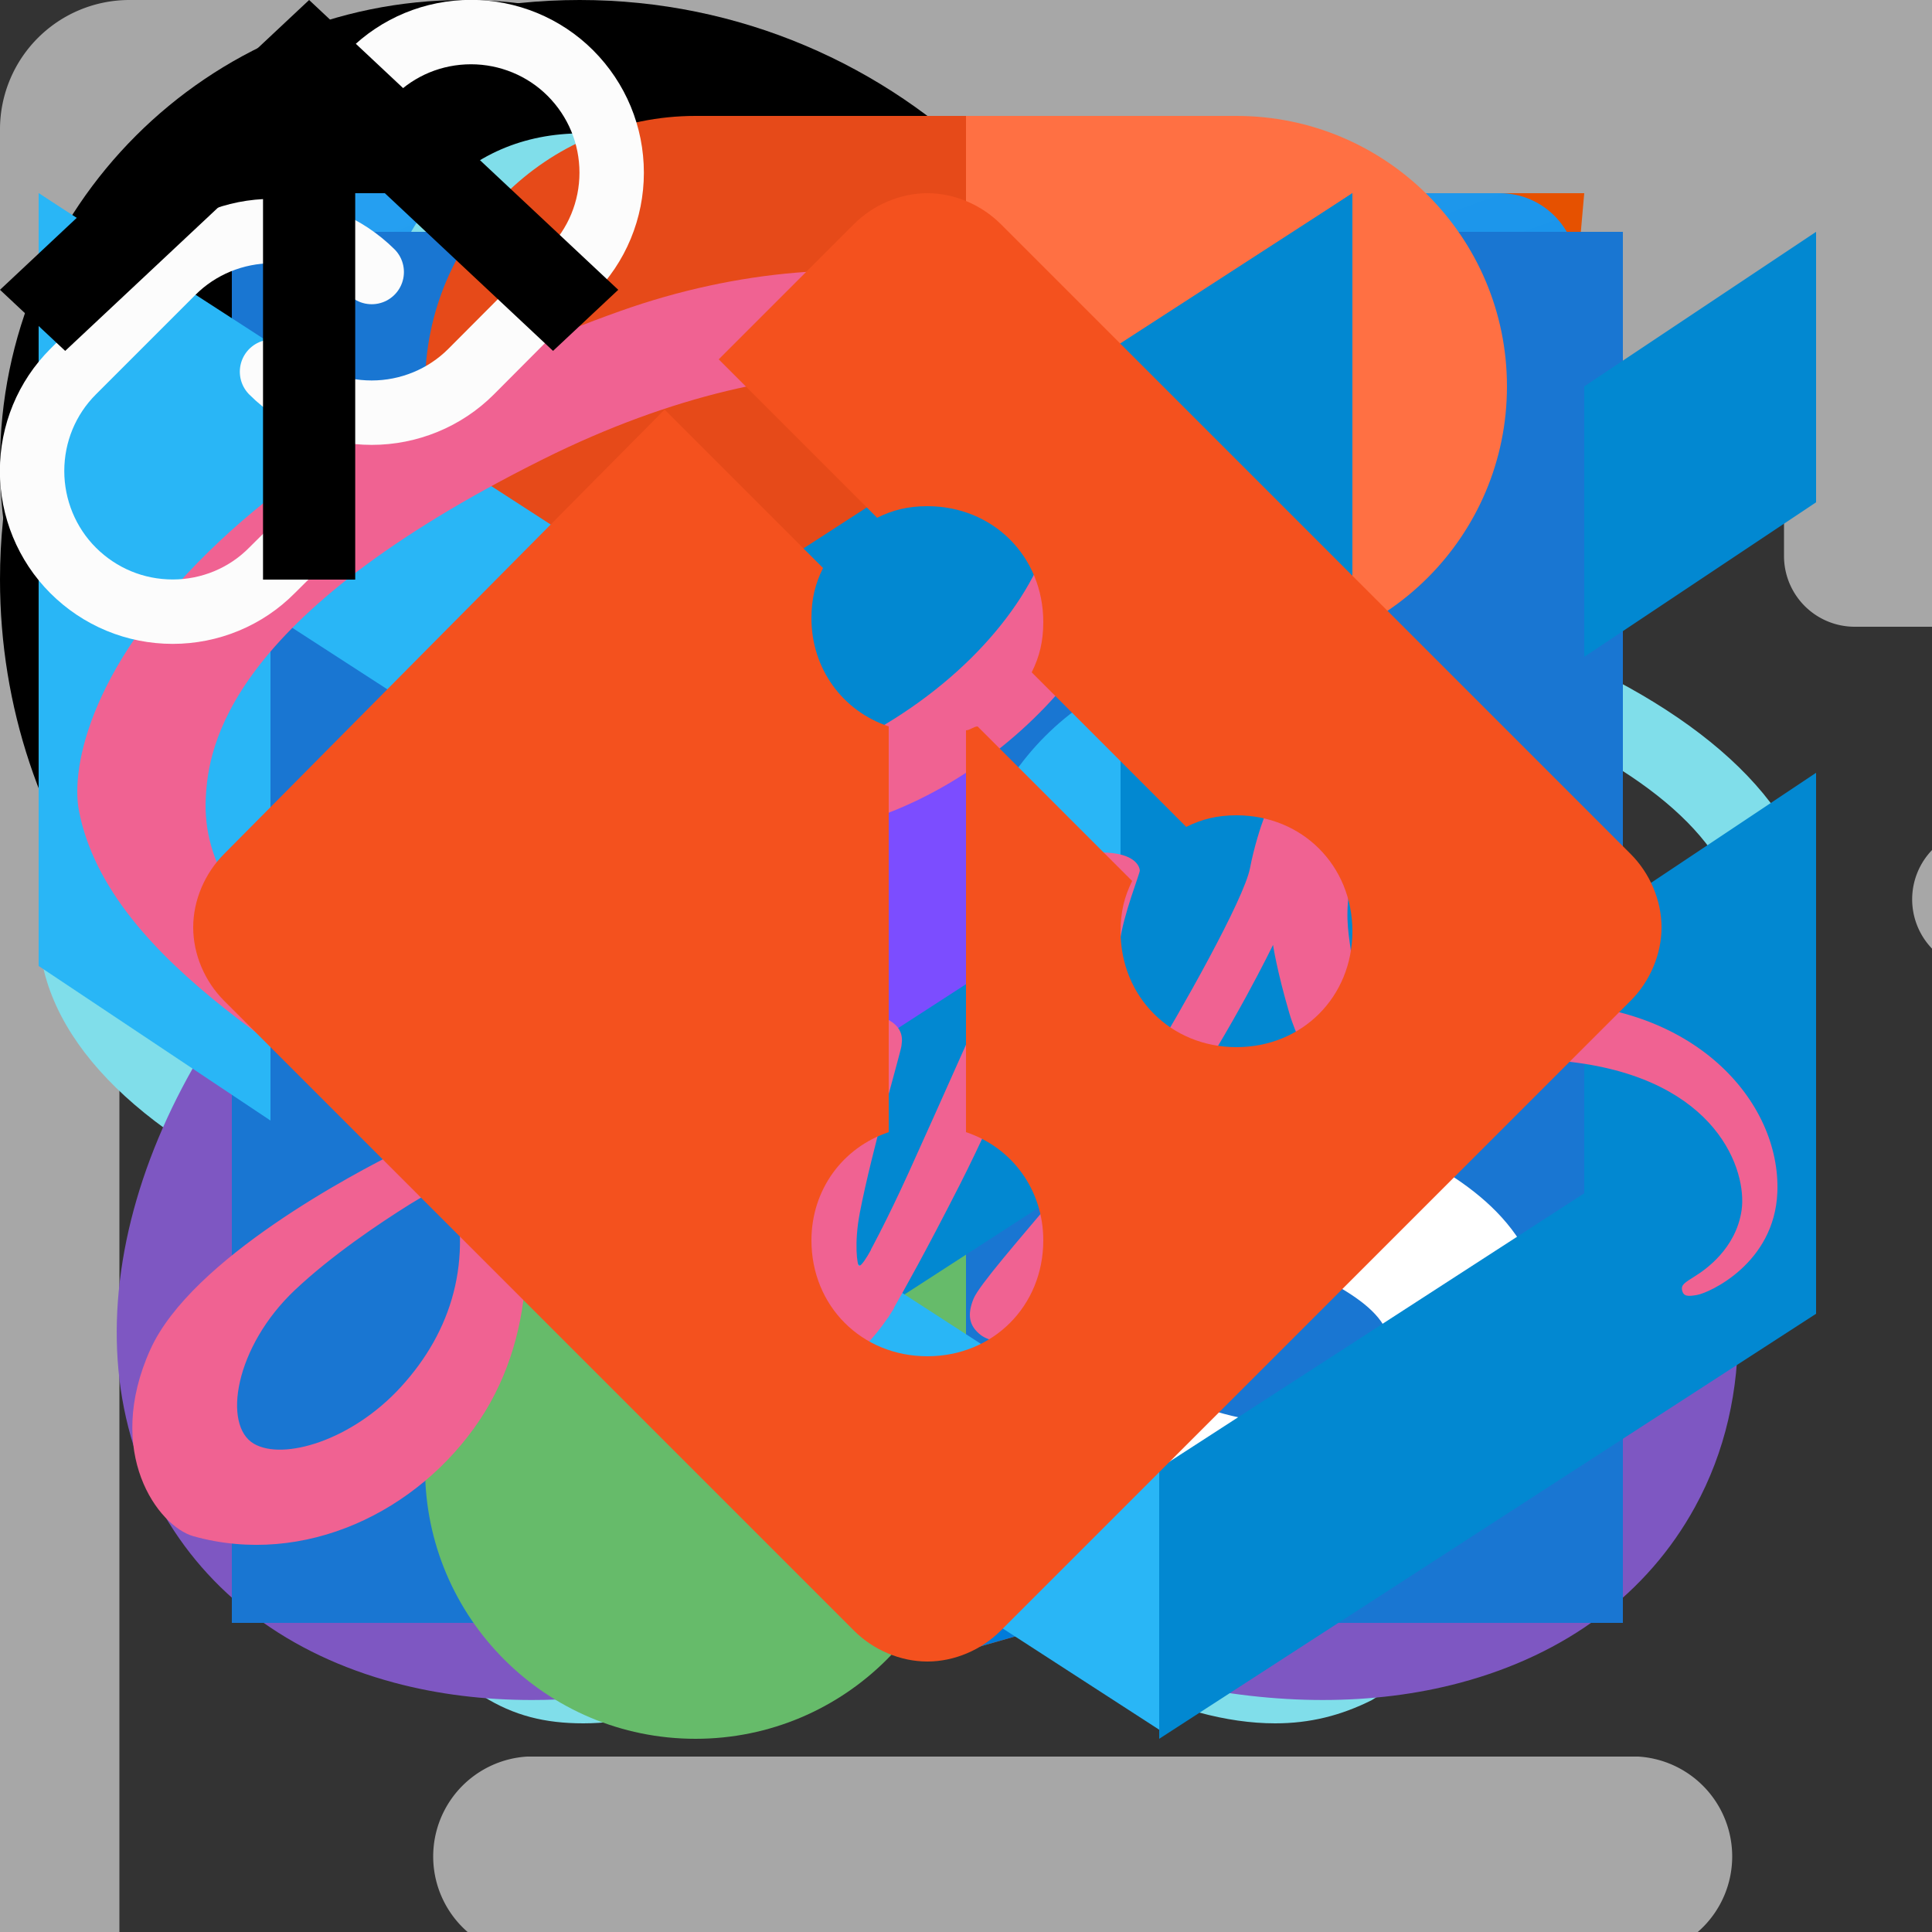 <svg width="50" height="50" viewBox="0 0 50 50" fill="none" xmlns="http://www.w3.org/2000/svg">

    <rect x="0" y="0" width="50" height="50" fill="#333333" stroke="none"/>

    <!-- logo -->

    <g id="logo">
        <path d="M3.34,0h116.2a3.35,3.35,0,0,1,3.34,3.34v77a3.35,3.35,0,0,1-3.34,3.34H3.34A3.35,3.35,0,0,1,0,80.32v-77A3.35,3.35,0,0,1,3.34,0ZM13.49,63.91a2.59,2.59,0,1,1,0-5.17H52.94a2.59,2.59,0,1,1,0,5.17Zm.15-13.28a2.59,2.59,0,0,1,0-5.17H42.4a2.59,2.59,0,0,1,0,5.17ZM13.49,37.4a2.59,2.59,0,1,1,0-5.17H33.85a2.59,2.59,0,0,1,0,5.17Zm0-13.26a2.59,2.59,0,1,1,0-5.17H25.3a2.59,2.59,0,0,1,0,5.17Zm97,26.19v6.44l-13.23,7.5v-7.5l8.52-3.24-8.52-3.2v-7.5l13.23,7.5Zm-22.92,16H82l7-27.11h5.63l-7,27.11Zm-9.41-16-8.53,3.2,8.53,3.24v7.5L65,56.77V50.33l13.24-7.5v7.5Zm5.67-38.68v3.67A1.83,1.83,0,0,1,82,17.15H79a14.43,14.43,0,0,1-1.6,3.5l2,2a1.83,1.83,0,0,1,0,2.58l-2.71,2.71a1.83,1.83,0,0,1-2.58,0l-2.18-2.18a14.43,14.43,0,0,1-3.6,1.35v2.82a1.84,1.84,0,0,1-1.83,1.83H62.63a1.84,1.84,0,0,1-1.83-1.83V26.85a14.2,14.2,0,0,1-3.5-1.59l-2,2a1.82,1.82,0,0,1-2.59,0L50,24.55A1.84,1.84,0,0,1,50,22l2.18-2.17a14.5,14.5,0,0,1-1.35-3.61H48a1.83,1.83,0,0,1-1.83-1.83v-2.7H3.09V70.84a3,3,0,0,0,3,3H116.85a3,3,0,0,0,3-3V11.65Zm-11.42,0H57.62a7.71,7.71,0,0,0-.11,1.28,7.52,7.52,0,0,0,15,0,7.71,7.71,0,0,0-.1-1.28Zm41.79-6.73a2,2,0,1,1-2,2,2,2,0,0,1,2-2Zm-13.44,0a2,2,0,1,1-2,2,2,2,0,0,1,2-2Zm6.72,0a2,2,0,1,1-2,2,2,2,0,0,1,2-2ZM46.29,88.27h30.3c.08,5.24,2.24,9.94,8.09,13.63H38.2c4.71-3.41,8.11-7.54,8.09-13.63Z" fill="#A7A7A7"/>
    </g>

    <!-- socials -->

    <g id="github">
        <path d="M15 0C6.71 0 0 6.71 0 15C0 21.63 4.29 27.24 10.25 29.23C11 29.36 11.28 28.91 11.28 28.51C11.28 28.16 11.26 26.98 11.26 25.72C7.5 26.41 6.52 24.8 6.22 23.96C6.05 23.53 5.32 22.2 4.68 21.84C4.16 21.56 3.41 20.86 4.66 20.85C5.84 20.83 6.69 21.93 6.97 22.38C8.32 24.65 10.48 24.01 11.34 23.62C11.47 22.64 11.86 21.99 12.3 21.61C8.96 21.24 5.47 19.95 5.47 14.21C5.47 12.58 6.05 11.23 7.01 10.18C6.86 9.8 6.33 8.26 7.16 6.2C7.16 6.2 8.41 5.81 11.28 7.74C12.48 7.4 13.76 7.23 15.03 7.23C16.31 7.23 17.58 7.4 18.78 7.74C21.65 5.79 22.91 6.2 22.91 6.2C23.73 8.26 23.21 9.8 23.06 10.18C24.01 11.23 24.6 12.56 24.6 14.21C24.6 19.96 21.09 21.24 17.75 21.61C18.29 22.08 18.76 22.98 18.76 24.39C18.76 26.39 18.75 28.01 18.75 28.51C18.75 28.91 19.03 29.38 19.78 29.23C22.75 28.22 25.34 26.31 27.17 23.75C29.01 21.2 29.99 18.14 30 15C30 6.71 23.28 0 15 0Z" fill="currentColor"/>
    </g>

    <g id="linkedin">
        <defs>
        <clipPath id="clip2_5860">
            <rect rx="-0.5" width="29" height="29" transform="translate(0.5 0.5)" fill="white" fill-opacity="0"/>
        </clipPath>
        </defs>
        <rect rx="-0.5" width="29" height="29" transform="translate(0.5 0.5)" fill="#FFFFFF" fill-opacity="0"/>
        <g clip-path="url(#clip2_5860)">
            <path d="M15 0.6C7.04 0.6 0.59 7.04 0.59 15C0.59 22.95 7.04 29.4 15 29.4C22.95 29.4 29.4 22.95 29.4 15C29.4 7.04 22.95 0.6 15 0.6ZM11.47 20.96L8.55 20.96L8.55 11.58L11.47 11.58L11.47 20.96ZM9.99 10.43C9.07 10.43 8.48 9.78 8.48 8.97C8.48 8.14 9.09 7.51 10.03 7.51C10.97 7.51 11.55 8.14 11.57 8.97C11.57 9.78 10.97 10.43 9.99 10.43ZM22.12 20.96L19.2 20.96L19.2 15.76C19.2 14.55 18.78 13.73 17.73 13.73C16.92 13.73 16.44 14.29 16.23 14.82C16.15 15.01 16.13 15.28 16.13 15.55L16.13 20.96L13.22 20.96L13.22 14.57C13.22 13.4 13.18 12.42 13.14 11.58L15.67 11.58L15.81 12.88L15.87 12.88C16.25 12.27 17.19 11.37 18.76 11.37C20.68 11.37 22.12 12.65 22.12 15.42L22.12 20.96Z" fill="currentColor"/>
        </g>
    </g>

    <g id="instagram">
        <path d="M17.25 7.288v1.269c0 .297-.241.539-.538.539h-1.269c-.299 0-.538-.242-.538-.539v-1.269c0-.297.239-.538.538-.538h1.269c.297 0 .538.241.538.538zm-5.25 7.403c1.486 0 2.693-1.205 2.693-2.692s-1.207-2.69-2.693-2.69c-1.487 0-2.691 1.204-2.691 2.691s1.204 2.691 2.691 2.691zm4.261-3.291c.028.196.046.396.046.599 0 2.38-1.928 4.308-4.307 4.308s-4.307-1.928-4.307-4.307c0-.204.018-.403.046-.599.027-.194.066-.383.118-.567h-1.107v5.879c0 .297.241.538.538.538h9.424c.297 0 .538-.241.538-.538v-5.879h-1.107c.05.184.09.373.118.566zm7.739.6c0 6.627-5.373 12-12 12s-12-5.373-12-12 5.373-12 12-12 12 5.373 12 12zm-5-5.385c0-.892-.723-1.615-1.615-1.615h-10.77c-.892 0-1.615.723-1.615 1.615v10.769c0 .893.723 1.616 1.615 1.616h10.77c.892 0 1.615-.723 1.615-1.616v-10.769z" fill="currentColor"/>
    </g>

    <!-- skills --> 

    <g id="html">
        <path fill="#E65100" d="M41,5H7l3,34l14,4l14-4L41,5L41,5z"></path>
        <path fill="#FF6D00" d="M24 8L24 39.9 35.2 36.7 37.7 8z"></path>
        <path fill="#FFF" d="M24,25v-4h8.6l-0.7,11.5L24,35.1v-4.2l4.1-1.4l0.3-4.5H24z M32.9,17l0.3-4H24v4H32.9z"></path>
        <path fill="#EEE" d="M24,30.9v4.2l-7.9-2.6L15.7,27h4l0.2,2.5L24,30.9z M19.1,17H24v-4h-9.1l0.7,12H24v-4h-4.6L19.1,17z"></path>
    </g>

    <g id="css">
        <linearGradient id="TQDriqswrKwPOniLrPT12a_7gdY5qNXaKC0_gr1" x1="16.33" x2="32.293" y1="-2.748" y2="41.109" gradientUnits="userSpaceOnUse">
            <stop offset="0" stop-color="#2aa4f4"></stop>
            <stop offset="1" stop-color="#007ad9"></stop>
        </linearGradient>
        <path fill="url(#TQDriqswrKwPOniLrPT12a_7gdY5qNXaKC0_gr1)" d="M7.192,7.176l2.627,29.77c0.109,1.237,0.97,2.28,2.164,2.621l10.643,3.041	c0.898,0.257,1.849,0.257,2.747,0l10.643-3.041c1.194-0.341,2.055-1.383,2.164-2.621l2.627-29.77C40.911,6.006,39.99,5,38.816,5	H9.184C8.01,5,7.089,6.006,7.192,7.176z"></path>
        <path fill="#35c1f1" d="M24,8v31.9l9.876-2.822c0.797-0.228,1.371-0.924,1.443-1.749l2.286-26.242	C37.656,8.502,37.196,8,36.609,8H24z"></path>
        <path fill="#fff" d="M33.1,13H24v4h4.9l-0.3,4H24v4h4.4l-0.3,4.5L24,30.9v4.2l7.9-2.6L32.6,21l0,0L33.1,13z"></path>
        <path fill="#d6e0e9" d="M24,13v4h-8.9l-0.3-4H24z M19.4,21l0.2,4H24v-4H19.4z M19.8,27h-4l0.3,5.5l7.9,2.6v-4.2l-4.1-1.4	L19.8,27z"></path>
        <path d="M33.1,13l-0.5,8l-0.7,11.5L24,35.1l-7.9-2.6L15.8,27h4l0.1,2.5l4.1,1.4l4.1-1.4l0.3-4.5H24h-4.4l-0.2-4H24h4.6l0.3-4H24 h-8.9l-0.3-4H24H33.1 M34.164,12H33.1H24h-9.2h-1.078l0.081,1.075l0.3,4L14.172,18H15.1H24h3.822l-0.15,2H24h-4.6h-1.051 l0.052,1.05l0.2,4L18.649,26H15.8h-1.056l0.058,1.054l0.3,5.5l0.037,0.682l0.649,0.214l7.9,2.6L24,36.153l0.313-0.103l7.9-2.6 l0.644-0.212l0.041-0.677l0.7-11.5l0.5-7.998L34.164,12L34.164,12z M20.761,26H24h3.331l-0.185,2.769L24,29.843l-3.128-1.068 l-0.073-1.815L20.761,26L20.761,26z" opacity=".05"></path>
        <path d="M33.1,13l-0.5,8l-0.7,11.5L24,35.1l-7.9-2.6L15.8,27h4l0.1,2.5l4.1,1.4l4.1-1.4l0.3-4.5H24h-4.4l-0.2-4H24h4.6l0.3-4H24 h-8.9l-0.3-4H24H33.1 M33.632,12.5H33.1H24h-9.2h-0.539l0.04,0.537l0.3,4l0.035,0.463H15.1H24h4.361l-0.225,3H24h-4.6h-0.526 l0.026,0.525l0.2,4l0.024,0.475H19.6H24h3.866l-0.242,3.634L24,30.372l-3.614-1.234L20.3,26.98L20.28,26.5H19.8h-4h-0.528 l0.029,0.527l0.3,5.5l0.019,0.341l0.324,0.107l7.9,2.6L24,35.626l0.156-0.051l7.9-2.6l0.322-0.106l0.021-0.339l0.7-11.5l0.5-7.999 L33.632,12.5L33.632,12.5z" opacity=".07"></path>
    </g>

    <g id="js">
        <path fill="#f7df1e" d="M6,42V6h36v36H6z"></path>
        <path fill="#000001" d="M29.538,32.947c0.692,1.124,1.444,2.201,3.037,2.201c1.338,0,2.04-0.665,2.04-1.585 c0-1.101-0.726-1.492-2.198-2.133l-0.807-0.344c-2.329-0.988-3.878-2.226-3.878-4.841c0-2.41,1.845-4.244,4.728-4.244 c2.053,0,3.528,0.711,4.592,2.573l-2.514,1.607c-0.553-0.988-1.151-1.377-2.078-1.377c-0.946,0-1.545,0.597-1.545,1.377 c0,0.964,0.6,1.354,1.985,1.951l0.807,0.344C36.452,29.645,38,30.839,38,33.523C38,36.415,35.716,38,32.65,38 c-2.999,0-4.702-1.505-5.65-3.368L29.538,32.947z M17.952,33.029c0.506,0.906,1.275,1.603,2.381,1.603 c1.058,0,1.667-0.418,1.667-2.043V22h3.333v11.101c0,3.367-1.953,4.899-4.805,4.899c-2.577,0-4.437-1.746-5.195-3.368 L17.952,33.029z"></path>
    </g>

    <g id="react">
        <path fill="#80deea" d="M24,34C11.1,34,1,29.6,1,24c0-5.6,10.1-10,23-10c12.9,0,23,4.4,23,10C47,29.6,36.9,34,24,34z M24,16	c-12.6,0-21,4.1-21,8c0,3.9,8.4,8,21,8s21-4.1,21-8C45,20.1,36.6,16,24,16z"></path>
        <path fill="#80deea" d="M15.1,44.6c-1,0-1.8-0.2-2.6-0.7C7.6,41.1,8.9,30.2,15.3,19l0,0c3-5.2,6.7-9.6,10.3-12.4c3.9-3,7.4-3.9,9.8-2.5	c2.5,1.4,3.4,4.9,2.8,9.8c-0.6,4.6-2.6,10-5.6,15.2c-3,5.2-6.7,9.6-10.3,12.4C19.7,43.5,17.2,44.6,15.1,44.6z M32.9,5.4	c-1.6,0-3.7,0.9-6,2.7c-3.4,2.7-6.9,6.9-9.8,11.9l0,0c-6.3,10.9-6.9,20.3-3.6,22.2c1.7,1,4.5,0.1,7.6-2.3c3.4-2.7,6.9-6.9,9.8-11.9	c2.9-5,4.8-10.1,5.4-14.4c0.5-4-0.1-6.8-1.8-7.8C34,5.6,33.5,5.4,32.9,5.4z"></path>
        <path fill="#80deea" d="M33,44.6c-5,0-12.2-6.1-17.6-15.6C8.9,17.8,7.6,6.9,12.5,4.1l0,0C17.4,1.3,26.2,7.8,32.7,19	c3,5.2,5,10.6,5.6,15.2c0.7,4.9-0.3,8.3-2.8,9.8C34.7,44.4,33.9,44.6,33,44.6z M13.5,5.8c-3.3,1.9-2.7,11.3,3.6,22.2	c6.3,10.9,14.1,16.1,17.4,14.2c1.7-1,2.3-3.8,1.8-7.8c-0.6-4.3-2.5-9.4-5.4-14.4C24.6,9.1,16.8,3.9,13.5,5.8L13.5,5.8z"></path>
        <circle cx="24" cy="24" r="4" fill="#80deea"></circle>
    </g>

    <g id="redux">
        <path fill="#7e57c2" d="M23,4c-6.617,0-12,7.27-12,16.205c0,4.834,1.582,9.169,4.078,12.136C15.03,32.554,15,32.773,15,33	c0,1.657,1.343,3,3,3s3-1.343,3-3s-1.343-3-3-3c-0.315,0-0.612,0.062-0.897,0.152C15.206,27.731,14,24.175,14,20.205	C14,12.924,18.037,7,23,7c3.837,0,7.111,3.547,8.404,8.518c1.122,0.346,2.237,0.782,3.33,1.308C33.579,9.508,28.759,4,23,4z"></path>
        <path fill="#7e57c2" d="M35.507,20.084c-3.947-2.392-8.374-3.442-12.182-2.959C22.775,16.444,21.943,16,21,16	c-1.657,0-3,1.343-3,3s1.343,3,3,3c1.272,0,2.353-0.795,2.789-1.912c3.118-0.379,6.812,0.531,10.163,2.563	c6.403,3.881,9.67,10.569,7.282,14.911c-0.827,1.504-2.286,2.572-4.218,3.09c-2.286,0.611-5.007,0.394-7.727-0.528	c-0.839,0.772-1.749,1.498-2.725,2.168c2.552,1.117,5.196,1.704,7.669,1.704c1.24,0,2.438-0.147,3.559-0.447	c2.741-0.733,4.841-2.304,6.071-4.542C47.016,33.276,43.267,24.787,35.507,20.084z"></path>
        <path fill="#7e57c2" d="M35,28.992C35,27.34,33.657,26,32,26s-3,1.34-3,2.992c0,0.669,0.228,1.281,0.6,1.779	c-1.279,2.802-3.744,5.567-7.062,7.578c-3.865,2.344-8.185,3.202-11.555,2.302c-1.932-0.518-3.391-1.586-4.218-3.09	c-1.702-3.094-0.521-7.376,2.61-10.988c-0.323-1.144-0.562-2.34-0.706-3.575c-5.07,4.797-7.109,11.323-4.532,16.009	c1.23,2.238,3.33,3.809,6.071,4.542c1.121,0.3,2.318,0.447,3.559,0.447c3.346,0,7.007-1.068,10.326-3.08	c3.836-2.325,6.683-5.577,8.209-8.962C33.815,31.801,35,30.541,35,28.992z"></path>
    </g>

    <g id="bootstrap">
        <path fill="#673ab7" d="M42,37c0,2.762-2.238,5-5,5H11c-2.761,0-5-2.238-5-5V11c0-2.762,2.239-5,5-5h26c2.762,0,5,2.238,5,5 V37z"></path>
        <path fill="#fff" d="M33.03,25.6c-0.65-0.9-1.59-1.52-2.8-1.85c0,0,1.02-0.37,1.94-1.75c0.55-0.88,0.83-1.94,0.83-3.18 c0-2.15-0.78-3.8-2.34-4.93C29.1,12.76,27.34,12,24.35,12H15v24h10.43c2.83-0.02,4.96-0.63,6.41-1.8c1.44-1.19,2.16-2.95,2.16-5.3 C34,27.6,33.68,26.5,33.03,25.6z M21,16c0,0,4.17,0,4.25,0c1.52,0,2.75,1.23,2.75,2.75c0,1.52-1.23,2.75-2.75,2.75 c-0.08,0-4.25,0-4.25,0V16z M26,32h-5v-6h5c1.66,0,3,1.34,3,3C29,30.66,27.66,32,26,32z"></path>
    </g>

    <g id="typescript">
        <rect width="36" height="36" x="6" y="6" fill="#1976d2"></rect>
        <polygon fill="#fff" points="27.49,22 14.227,22 14.227,25.264 18.984,25.264 18.984,40 22.753,40 22.753,25.264 27.49,25.264"></polygon>
        <path fill="#fff" d="M39.194,26.084c0,0-1.787-1.192-3.807-1.192s-2.747,0.96-2.747,1.986 c0,2.648,7.381,2.383,7.381,7.712c0,8.209-11.254,4.568-11.254,4.568V35.22c0,0,2.152,1.622,4.733,1.622s2.483-1.688,2.483-1.92 c0-2.449-7.315-2.449-7.315-7.878c0-7.381,10.658-4.469,10.658-4.469L39.194,26.084z"></path>
    </g>

    <g id="figma">
        <path fill="#e64a19" d="M26,17h-8c-3.866,0-7-3.134-7-7v0c0-3.866,3.134-7,7-7h8V17z"></path>
        <path fill="#7c4dff" d="M25,31h-7c-3.866,0-7-3.134-7-7v0c0-3.866,3.134-7,7-7h7V31z"></path>
        <path fill="#66bb6a" d="M18,45L18,45c-3.866,0-7-3.134-7-7v0c0-3.866,3.134-7,7-7h7v7C25,41.866,21.866,45,18,45z"></path>
        <path fill="#ff7043" d="M32,17h-7V3h7c3.866,0,7,3.134,7,7v0C39,13.866,35.866,17,32,17z"></path>
        <circle cx="32" cy="24" r="7" fill="#29b6f6"></circle>
    </g>

    <g id="materialui">
        <polygon fill="#29b6f6" points="1,5 7,9 7,29 1,25"></polygon>
        <polygon fill="#0288d1" points="47,20 41,24 41,37 47,33"></polygon>
        <polygon fill="#0288d1" points="47,6 41,10 41,17 47,13"></polygon>
        <polygon fill="#0288d1" points="35,5 29,9 29,29 35,25"></polygon>
        <polygon fill="#29b6f6" points="1,12 18,23 18,16 1,5"></polygon>
        <polygon fill="#0288d1" points="35,12 18,23 18,16 35,5"></polygon>
        <polygon fill="#0288d1" points="35,26 18,37 18,30 35,19"></polygon>
        <polygon fill="#0288d1" points="47,34 30,45 30,38 47,27"></polygon>
        <polygon fill="#29b6f6" points="30,37.765 18,30 18,37 30,44.765"></polygon>
    </g>

    <g id="saas">
        <path fill="#f06292" d="M39.867,25.956c-1.538,0.008-2.87,0.377-3.986,0.928c-0.408-0.815-0.822-1.532-0.891-2.065	c-0.081-0.622-0.175-0.994-0.077-1.735c0.098-0.741,0.527-1.791,0.521-1.87c-0.006-0.079-0.096-0.456-0.983-0.463	c-0.887-0.006-1.646,0.171-1.735,0.405c-0.089,0.234-0.26,0.761-0.366,1.311c-0.155,0.804-1.771,3.673-2.688,5.173	c-0.3-0.586-0.555-1.102-0.608-1.51c-0.081-0.622-0.175-0.994-0.077-1.735c0.098-0.741,0.527-1.791,0.521-1.87	c-0.006-0.079-0.096-0.456-0.983-0.463c-0.887-0.006-1.646,0.171-1.735,0.405c-0.089,0.234-0.185,0.781-0.366,1.311	c-0.182,0.529-2.329,5.314-2.892,6.555c-0.287,0.632-0.536,1.14-0.712,1.486c-0.001-0.001-0.001-0.002-0.001-0.002	s-0.011,0.023-0.029,0.062c-0.151,0.295-0.24,0.458-0.24,0.458s0.001,0.002,0.003,0.006c-0.12,0.217-0.248,0.418-0.311,0.418	c-0.044,0-0.133-0.577,0.019-1.369c0.32-1.66,1.087-4.248,1.08-4.338c-0.004-0.046,0.143-0.497-0.501-0.733	c-0.626-0.229-0.849,0.153-0.906,0.154c-0.055,0.001-0.096,0.135-0.096,0.135s0.697-2.911-1.33-2.911	c-1.268,0-3.024,1.387-3.889,2.644c-0.546,0.298-1.715,0.936-2.954,1.617c-0.476,0.262-0.962,0.529-1.423,0.783	c-0.031-0.035-0.063-0.069-0.095-0.104c-2.459-2.623-7.003-4.478-6.811-8.005c0.07-1.282,0.516-4.658,8.733-8.752	c6.731-3.354,12.12-2.431,13.051-0.386c1.33,2.923-2.88,8.354-9.87,9.138c-2.663,0.299-4.066-0.734-4.415-1.118	c-0.367-0.405-0.422-0.423-0.559-0.347c-0.223,0.124-0.082,0.481,0,0.694c0.209,0.543,1.065,1.506,2.525,1.986	c1.285,0.422,4.412,0.653,8.193-0.81c4.236-1.638,7.543-6.196,6.571-10.005c-0.988-3.874-7.412-5.148-13.492-2.988	C12.44,9.332,8.523,11.35,5.706,13.984c-3.349,3.132-3.883,5.859-3.663,6.998c0.782,4.048,6.361,6.684,8.595,8.637	c-0.11,0.061-0.214,0.118-0.308,0.17c-1.12,0.554-5.373,2.78-6.437,5.131c-1.207,2.667,0.192,4.581,1.118,4.839	c2.869,0.798,5.813-0.638,7.396-2.998c1.582-2.359,1.389-5.432,0.663-6.834c-0.009-0.017-0.019-0.034-0.028-0.052	c0.289-0.171,0.584-0.345,0.876-0.517c0.57-0.335,1.13-0.647,1.615-0.911c-0.272,0.744-0.471,1.637-0.574,2.926	c-0.122,1.514,0.499,3.471,1.311,4.241c0.358,0.339,0.788,0.347,1.06,0.347c0.945,0,1.376-0.786,1.851-1.716	c0.582-1.14,1.099-2.468,1.099-2.468s-0.648,3.586,1.118,3.586c0.644,0,1.291-0.835,1.58-1.26c0.001,0.005,0.001,0.007,0.001,0.007	s0.017-0.028,0.05-0.083c0.067-0.102,0.105-0.167,0.105-0.167s0.001-0.007,0.003-0.019c0.259-0.449,0.833-1.473,1.693-3.162	c1.112-2.182,2.178-4.916,2.178-4.916s0.099,0.668,0.424,1.774c0.191,0.65,0.597,1.369,0.918,2.059	c-0.258,0.358-0.416,0.563-0.416,0.563s0.001,0.004,0.004,0.011c-0.206,0.274-0.437,0.569-0.679,0.857	c-0.878,1.045-1.923,2.239-2.063,2.583c-0.165,0.406-0.126,0.704,0.193,0.945c0.233,0.175,0.647,0.203,1.08,0.174	c0.789-0.053,1.343-0.249,1.617-0.368c0.427-0.151,0.924-0.388,1.39-0.731c0.861-0.633,1.38-1.538,1.33-2.738	c-0.028-0.661-0.238-1.316-0.505-1.934c0.078-0.112,0.156-0.226,0.235-0.34c1.357-1.984,2.41-4.164,2.41-4.164	s0.099,0.668,0.424,1.774c0.164,0.559,0.489,1.17,0.781,1.768c-1.276,1.037-2.067,2.242-2.342,3.032	c-0.508,1.462-0.11,2.124,0.636,2.275c0.338,0.068,0.816-0.087,1.175-0.239c0.447-0.148,0.984-0.395,1.486-0.764	c0.861-0.633,1.689-1.519,1.639-2.718c-0.023-0.546-0.171-1.088-0.372-1.608c1.082-0.451,2.482-0.701,4.266-0.493	c3.827,0.447,4.577,2.836,4.434,3.836c-0.144,1-0.946,1.55-1.215,1.716c-0.268,0.166-0.35,0.224-0.328,0.347	c0.033,0.179,0.157,0.173,0.386,0.134c0.315-0.053,2.009-0.813,2.082-2.659C46.089,28.509,43.844,25.935,39.867,25.956z M10.37,35.9	c-1.268,1.383-3.038,1.905-3.798,1.465c-0.82-0.475-0.495-2.511,1.06-3.979c0.948-0.894,2.172-1.718,2.984-2.225	c0.185-0.111,0.456-0.274,0.786-0.472c0.055-0.031,0.086-0.048,0.086-0.048l-0.001-0.002c0.064-0.038,0.129-0.077,0.196-0.118	C12.25,32.61,11.701,34.449,10.37,35.9z M19.605,29.623c-0.441,1.076-1.365,3.83-1.928,3.682c-0.483-0.127-0.777-2.22-0.096-4.28	c0.342-1.037,1.074-2.276,1.504-2.757c0.692-0.774,1.454-1.027,1.639-0.713C20.959,25.955,19.882,28.948,19.605,29.623z M27.234,33.263c-0.187,0.098-0.359,0.159-0.438,0.112c-0.059-0.035,0.077-0.164,0.077-0.164s0.954-1.027,1.33-1.494	c0.219-0.272,0.472-0.595,0.748-0.955c0.002,0.036,0.003,0.072,0.003,0.107C28.952,32.099,27.764,32.929,27.234,33.263z M33.111,31.923c-0.14-0.099-0.116-0.42,0.343-1.421c0.18-0.393,0.592-1.054,1.306-1.686c0.083,0.26,0.133,0.509,0.132,0.741	C34.883,31.105,33.779,31.683,33.111,31.923z"></path>
    </g>

    <g id="git">
        <path fill="#F4511E" d="M42.2,22.1L25.9,5.8C25.4,5.3,24.7,5,24,5c0,0,0,0,0,0c-0.7,0-1.4,0.3-1.9,0.8l-3.5,3.5l4.1,4.1c0.4-0.2,0.8-0.3,1.3-0.3c1.7,0,3,1.3,3,3c0,0.5-0.1,0.9-0.3,1.3l4,4c0.4-0.2,0.8-0.3,1.3-0.3c1.7,0,3,1.3,3,3s-1.3,3-3,3c-1.7,0-3-1.3-3-3c0-0.5,0.1-0.9,0.3-1.3l-4-4c-0.1,0-0.2,0.1-0.3,0.1v10.4c1.2,0.4,2,1.5,2,2.8c0,1.7-1.3,3-3,3s-3-1.3-3-3c0-1.3,0.8-2.4,2-2.8V18.8c-1.2-0.4-2-1.5-2-2.8c0-0.5,0.1-0.9,0.3-1.3l-4.1-4.1L5.8,22.1C5.3,22.6,5,23.3,5,24c0,0.7,0.3,1.4,0.8,1.9l16.3,16.3c0,0,0,0,0,0c0.5,0.5,1.2,0.8,1.9,0.8s1.4-0.3,1.9-0.8l16.3-16.3c0.5-0.5,0.8-1.2,0.8-1.9C43,23.3,42.7,22.6,42.2,22.1z"></path>
    </g>

    <!-- link -->

    <g id="link">
        <path id="Vector" d="M9.62 7.04C8.93 6.36 8.01 5.98 7.04 5.98C6.08 5.98 5.15 6.36 4.47 7.04L1.89 9.62C1.21 10.3 0.83 11.22 0.83 12.19C0.83 13.15 1.21 14.08 1.89 14.76C2.58 15.45 3.5 15.83 4.47 15.83C5.43 15.83 6.36 15.45 7.04 14.76L8.33 13.48" stroke="#FCFCFC" stroke-opacity="1" stroke-width="1.667" stroke-linejoin="round" stroke-linecap="round"/>
        <path id="Vector" d="M7.04 9.62C7.72 10.3 8.65 10.68 9.62 10.68C10.58 10.68 11.51 10.3 12.19 9.62L14.76 7.04C15.45 6.36 15.83 5.43 15.83 4.47C15.83 3.5 15.45 2.58 14.76 1.89C14.08 1.21 13.15 0.83 12.19 0.83C11.22 0.83 10.3 1.21 9.62 1.89L8.33 3.18" stroke="#FCFCFC" stroke-opacity="1" stroke-width="1.667" stroke-linejoin="round" stroke-linecap="round"/>
    </g>

    <!-- arrowGoTop -->

    <g id="arrowGoTop">
        <path d="M6.807 4.281V15H9.193V4.281L14.313 9.081L16 7.5L8 0L0 7.5L1.687 9.081L6.807 4.281Z" fill="currentColor"/>
    </g>

</svg>
